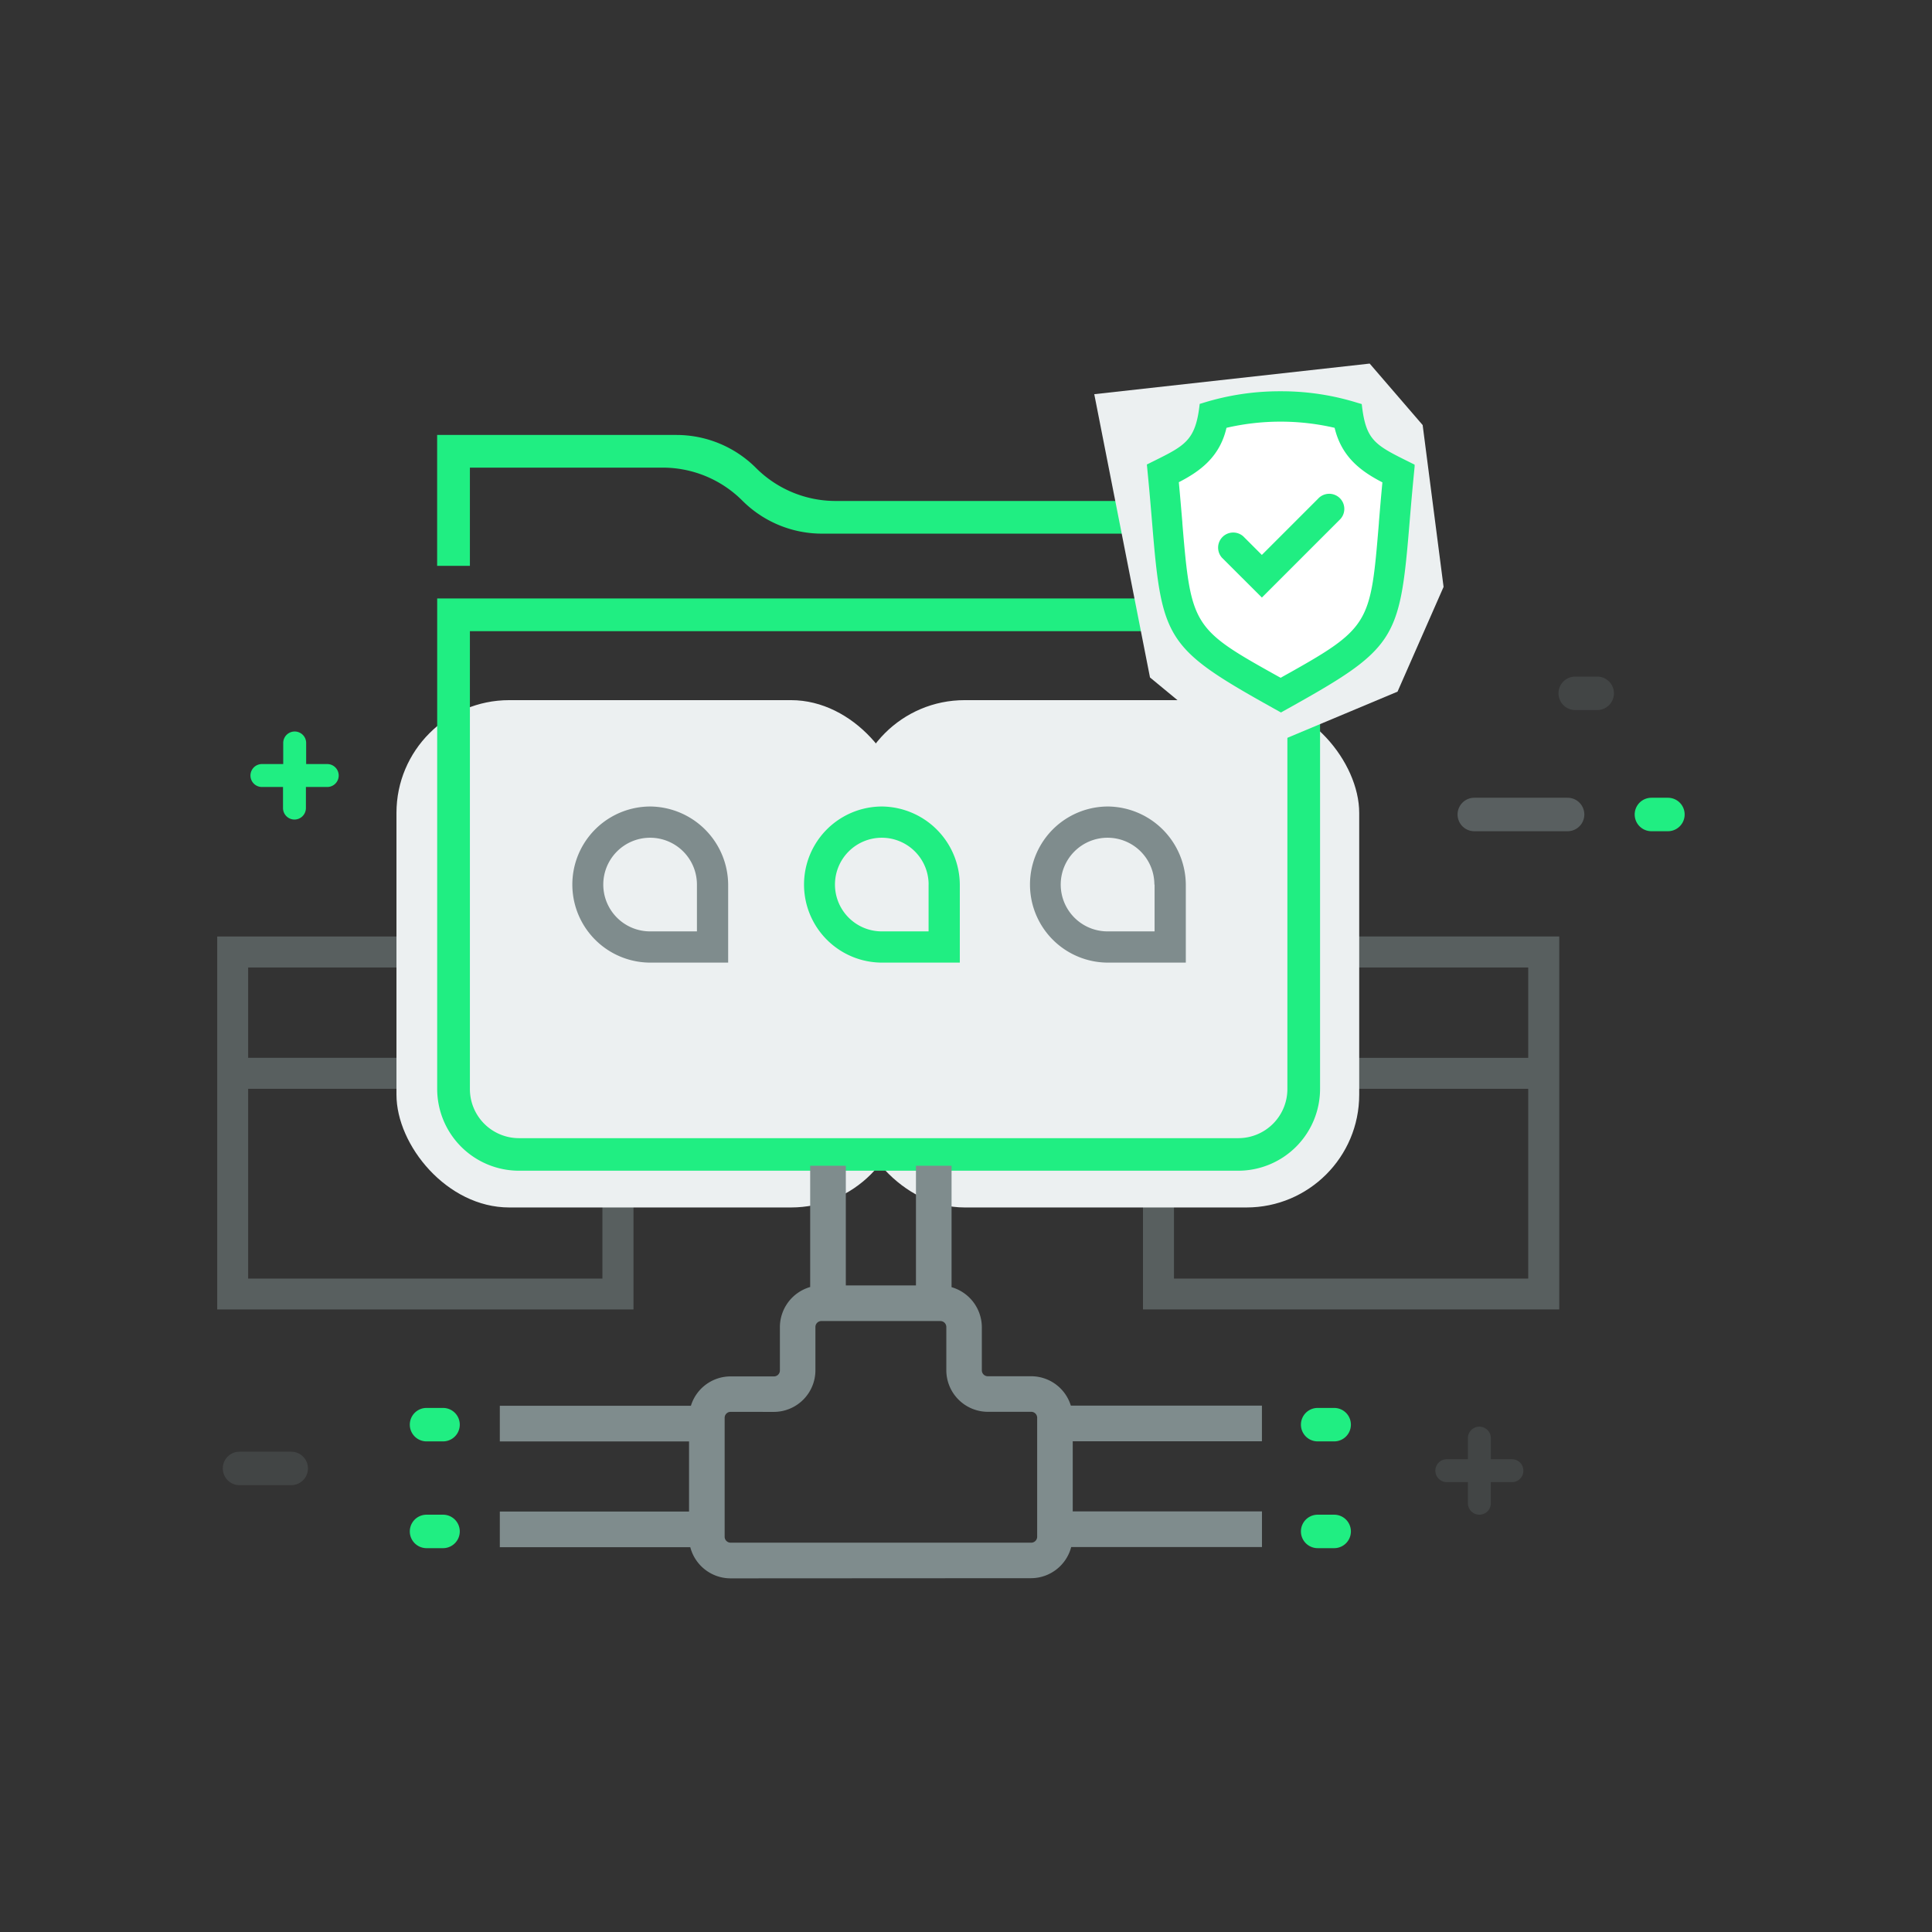 <svg id="Layer_1" data-name="Layer 1" xmlns="http://www.w3.org/2000/svg" viewBox="0 0 468.3 468.3"><rect x="0" y="0" width="468.3" height="468.3" fill="#333333" stroke="none"/><defs><style>.cls-1,.cls-9{fill:#fff;}.cls-1{fill-opacity:0;}.cls-2{fill:#20ee82;}.cls-3,.cls-8{opacity:0.2;}.cls-4,.cls-6,.cls-8{fill:#7f8c8d;}.cls-5,.cls-6{opacity:0.5;}.cls-6,.cls-8{isolation:isolate;}.cls-7{fill:#ecf0f1;}</style></defs><title>Page2_Square_F_02</title><g id="Layer_2" data-name="Layer 2"><rect class="cls-1" width="468.3" height="468.3"/></g><g id="Layer_7" data-name="Layer 7"><path class="cls-2" d="M419.74,441.62h4a4.05,4.05,0,0,1,0,8.11h-4a4.05,4.05,0,0,1,0-8.11Z" transform="translate(-100.35 -100.35)"/><g class="cls-3"><path class="cls-4" d="M482.19,264.35h5.31a4.05,4.05,0,0,1,0,8.11h-5.33a4.05,4.05,0,0,1,0-8.11Z" transform="translate(-100.35 -100.35)"/></g><g class="cls-3"><path class="cls-4" d="M158.41,452.23h12.53a4.05,4.05,0,0,1,0,8.11H158.41a4.05,4.05,0,0,1,0-8.11Z" transform="translate(-100.35 -100.35)"/></g><g class="cls-5"><path class="cls-4" d="M480.32,301.83H457.71a4.05,4.05,0,1,1,0-8.11h22.61a4.05,4.05,0,0,1,0,8.11Z" transform="translate(-100.35 -100.35)"/></g><path class="cls-2" d="M504.64,301.83h-4a4.05,4.05,0,1,1,0-8.11h4a4.05,4.05,0,1,1,0,8.11Z" transform="translate(-100.35 -100.35)"/><path class="cls-2" d="M419.74,467.5h4a4.05,4.05,0,0,1,0,8.11h-4a4.05,4.05,0,0,1,0-8.11Z" transform="translate(-100.35 -100.35)"/><path class="cls-2" d="M203.74,441.62h4a4.05,4.05,0,0,1,0,8.11h-4a4.05,4.05,0,0,1,0-8.11Z" transform="translate(-100.35 -100.35)"/><path class="cls-2" d="M203.74,467.5h4a4.05,4.05,0,0,1,0,8.11h-4a4.05,4.05,0,0,1,0-8.11Z" transform="translate(-100.35 -100.35)"/><path class="cls-2" d="M171.73,299a2.78,2.78,0,0,1-2.78-2.78v-5.11h-5.11a2.78,2.78,0,0,1,0-5.56H169v-5.11a2.78,2.78,0,1,1,5.56,0v5.11h5.11a2.78,2.78,0,1,1,0,5.56H174.5v5.11A2.78,2.78,0,0,1,171.73,299Z" transform="translate(-100.35 -100.35)"/><path class="cls-6" d="M377.4,327.35v90.4H478.3v-90.4Zm93.38,7.51v21.9H384.91v-21.9Zm-85.87,29.41h85.87v46H384.91Z" transform="translate(-100.35 -100.35)"/><path class="cls-6" d="M153,327.35v90.4H253.9v-90.4Zm93.38,7.51v21.9H160.5v-21.9ZM160.5,364.27h85.87v46H160.5Z" transform="translate(-100.35 -100.35)"/><rect class="cls-2" x="127.57" y="241.7" width="7.51" height="7.51"/><rect class="cls-7" x="206.49" y="169.71" width="122.97" height="122.97" rx="27.33" ry="27.33"/><rect class="cls-7" x="96.1" y="169.71" width="122.97" height="122.97" rx="27.33" ry="27.33"/><path class="cls-8" d="M458.94,467.5a2.78,2.78,0,0,1-2.78-2.78v-5.11h-5.11a2.78,2.78,0,0,1,0-5.56h5.11v-5.11a2.78,2.78,0,1,1,5.56,0v5.11h5.11a2.78,2.78,0,1,1,0,5.56h-5.11v5.11a2.78,2.78,0,0,1-2.78,2.78Z" transform="translate(-100.35 -100.35)"/><path class="cls-2" d="M214.25,237.5V213.7H261a27.28,27.28,0,0,1,19.29,8h0a27.28,27.28,0,0,0,19.29,8H412.4v7.8h7.93V221.78H302.89a27.28,27.28,0,0,1-19.29-8h0a27.28,27.28,0,0,0-19.29-8h-58V237.5Z" transform="translate(-100.35 -100.35)"/><path class="cls-2" d="M206.32,245.41V364.3a19.84,19.84,0,0,0,19.82,19.82H400.5a19.84,19.84,0,0,0,19.82-19.82V245.41Zm206.08,7.93v111a11.9,11.9,0,0,1-11.89,11.89H226.14a11.9,11.9,0,0,1-11.89-11.89v-111Z" transform="translate(-100.35 -100.35)"/><path class="cls-4" d="M369,295.84a18.92,18.92,0,1,0-.14,37.84h18.92V315A19.07,19.07,0,0,0,369,295.84m11.21,18.92v11.35H368.81a11.35,11.35,0,1,1,11.35-11.35" transform="translate(-100.35 -100.35)"/><path class="cls-4" d="M258.07,295.84a18.92,18.92,0,1,0-.14,37.84h18.92V315a19.07,19.07,0,0,0-18.78-19.16m11.21,18.92v11.35H257.93a11.35,11.35,0,1,1,11.35-11.35" transform="translate(-100.35 -100.35)"/><path class="cls-4" d="M277.42,482.93a10.1,10.1,0,0,1-9.75-7.55H221.5v-8.64h45.87v-17H221.5V441.1h46.32a10.06,10.06,0,0,1,9.63-7.12h10.5a1.44,1.44,0,0,0,1.44-1.44V422a10.15,10.15,0,0,1,7.34-9.69V382.92h8.64v29h17v-29H331v29.43a10.15,10.15,0,0,1,7.34,9.69V432.5a1.44,1.44,0,0,0,1.44,1.44h10.5a10.06,10.06,0,0,1,9.63,7.12h46.32v8.64H360.37v17h45.87v8.64H360a10.1,10.1,0,0,1-9.75,7.55Zm0-40.36A1.44,1.44,0,0,0,276,444v28.84a1.44,1.44,0,0,0,1.44,1.44h72.87a1.44,1.44,0,0,0,1.44-1.44V444a1.44,1.44,0,0,0-1.44-1.44h-10.5a10.09,10.09,0,0,1-10.08-10.08V422a1.44,1.44,0,0,0-1.44-1.44H299.43A1.44,1.44,0,0,0,298,422V432.5a10.09,10.09,0,0,1-10.08,10.08Z" transform="translate(-100.35 -100.35)"/><path class="cls-2" d="M314.23,295.84a18.92,18.92,0,1,0-.14,37.84H333V315a19.07,19.07,0,0,0-18.78-19.16m11.21,18.92v11.35H314.09a11.35,11.35,0,1,1,11.35-11.35" transform="translate(-100.35 -100.35)"/><polygon class="cls-7" points="265.24 95.55 278.75 164.21 301.72 183.17 338.75 167.65 349.91 142.26 344.84 103.03 332 88.13 265.24 95.55"/><path class="cls-9" d="M397.06,203.42a58.66,58.66,0,0,1,27.42,0c1.71,7.87,7.4,11.21,11.74,13.39-.36,3.85-.65,7.3-.9,10.39-2.06,24.83-2.14,25.8-24.54,38.27C388.38,253,388.3,252,386.24,227.2c-.26-3.09-.54-6.54-.9-10.39C389.66,214.63,395.35,211.28,397.06,203.42Z" transform="translate(-100.35 -100.35)"/><path class="cls-2" d="M410.42,272.81C383.16,257.65,382,256,379.67,227.75c-.63-7.57-.82-9.59-1.25-14l-.08-.81,1.57-.78c7.61-3.78,10.17-5,11.18-13.44l.06-.47.46-.13a62.52,62.52,0,0,1,19.16-2.93A61.87,61.87,0,0,1,429.42,198l1,.29.06.47c1,8.38,3.23,9.49,11.5,13.59l1.26.63v.49c-.46,4.72-.65,6.66-1.29,14.32-2.34,28.21-3.49,29.9-30.75,45.06l-.35.2Zm-24.33-55.58c.33,3.58.6,6.81.85,9.73v.18c2.1,25.28,2.52,25.65,23.82,37.5,21.71-12.09,21.76-12.69,23.82-37.5V227c.24-2.92.51-6.15.85-9.73-5-2.59-9.86-6-11.58-13.22a58.09,58.09,0,0,0-26.21,0C396,211.18,391.13,214.64,386.09,217.23Z" transform="translate(-100.35 -100.35)"/><path class="cls-2" d="M379.1,213.36c.45,4.65.64,6.58,1.29,14.33,2.29,27.61,3.14,29.33,30.39,44.49C438,257,438.87,255.29,441.17,227.69c.64-7.67.82-9.57,1.29-14.33-8.85-4.41-11.61-5.51-12.7-14.56a63.48,63.48,0,0,0-37.93,0C390.7,208,387.71,209.06,379.1,213.36Zm18-9.94a58.66,58.66,0,0,1,27.42,0c1.71,7.87,7.4,11.21,11.74,13.39-.36,3.85-.65,7.3-.9,10.39-2.06,24.83-2.14,25.8-24.54,38.27C388.42,253,388.34,252,386.28,227.2c-.26-3.09-.54-6.54-.9-10.39,4.28-2.18,10-5.53,11.68-13.39Z" transform="translate(-100.35 -100.35)"/><path class="cls-2" d="M396.56,235.55a3.66,3.66,0,0,1,5.17-5.17l4.48,4.48,13.62-13.62a3.66,3.66,0,1,1,5.17,5.17h0l-18.78,18.78Z" transform="translate(-100.35 -100.35)"/><path class="cls-2" d="M397.07,235l9.14,9.14,18.27-18.27a2.93,2.93,0,0,0,0-4.14h0a2.93,2.93,0,0,0-4.14,0h0l-14.12,14.13-5-5a2.93,2.93,0,0,0-4.14,0h0a2.93,2.93,0,0,0,0,4.14Z" transform="translate(-100.35 -100.35)"/></g></svg>